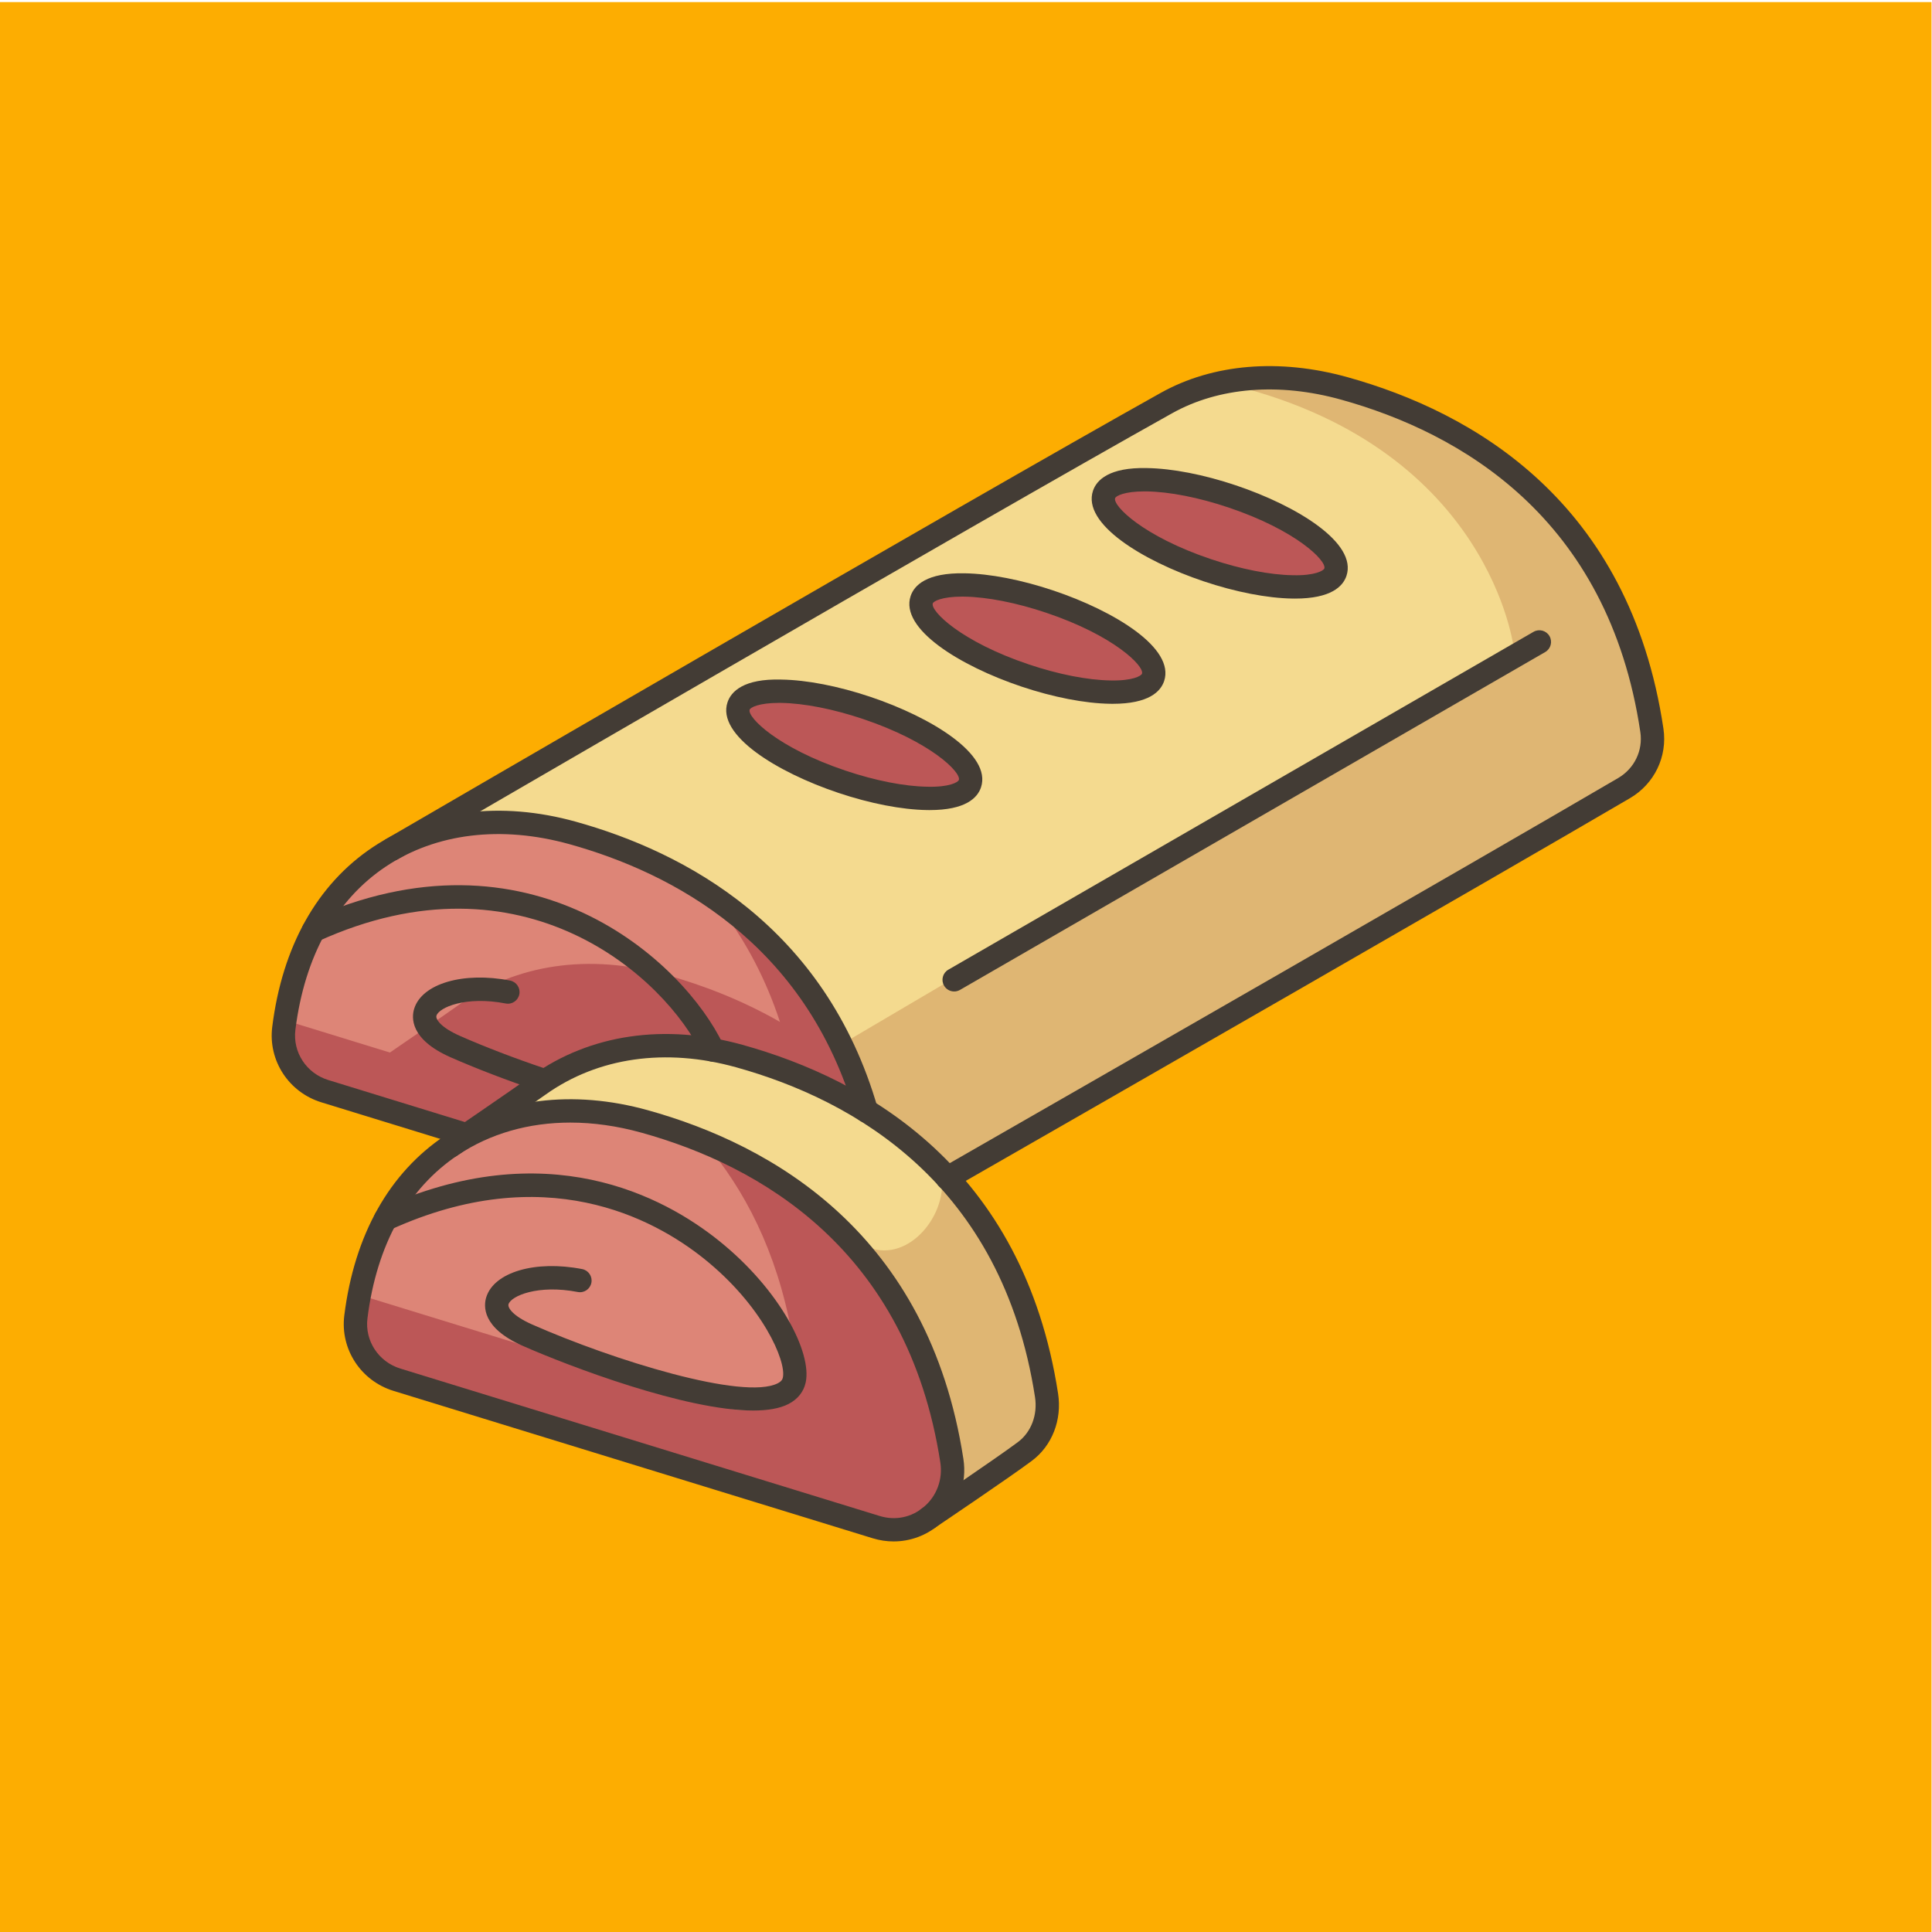 <?xml version="1.0" encoding="UTF-8" standalone="no"?>
<!-- Created with Inkscape (http://www.inkscape.org/) -->

<svg
   version="1.1"
   id="svg18"
   width="1000"
   height="1000"
   viewBox="0 0 1000 1000"
   sodipodi:docname="icon.svg"
   inkscape:version="1.3.2 (1:1.3.2+202311252150+091e20ef0f)"
   xmlns:inkscape="http://www.inkscape.org/namespaces/inkscape"
   xmlns:sodipodi="http://sodipodi.sourceforge.net/DTD/sodipodi-0.dtd"
   xmlns="http://www.w3.org/2000/svg"
   xmlns:svg="http://www.w3.org/2000/svg">
  <defs
     id="defs22">
    <clipPath
       clipPathUnits="userSpaceOnUse"
       id="clipPath34">
      <path
         d="M 0,3236.692 H 3834.782 V 0 H 0 Z"
         id="path32" />
    </clipPath>
  </defs>
  <sodipodi:namedview
     id="namedview20"
     pagecolor="#ffffff"
     bordercolor="#000000"
     borderopacity="0.25"
     inkscape:showpageshadow="2"
     inkscape:pageopacity="0.0"
     inkscape:pagecheckerboard="0"
     inkscape:deskcolor="#d1d1d1"
     showgrid="false"
     inkscape:zoom="0.33654688"
     inkscape:cx="47.541668"
     inkscape:cy="609.12762"
     inkscape:window-width="2506"
     inkscape:window-height="1376"
     inkscape:window-x="54"
     inkscape:window-y="27"
     inkscape:window-maximized="1"
     inkscape:current-layer="g26">
    <inkscape:page
       x="0"
       y="0"
       id="page24"
       width="1000"
       height="1000"
       margin="0"
       bleed="0" />
  </sodipodi:namedview>
  <g
     id="g26"
     inkscape:groupmode="layer"
     inkscape:label="Page 1"
     transform="matrix(1.333,0,0,-1.333,0,4315.587)">
    <rect
       style="fill:#fdad01;fill-opacity:1;stroke-width:0;stroke-linecap:round"
       id="rect1"
       width="750"
       height="750"
       x="1.3125001e-05"
       y="-3236.69"
       transform="scale(1,-1)"
       ry="0"
       rx="0" />
    <g
       id="g28"
       transform="matrix(0.141,0,0,0.141,105.496,2638.969)">
      <g
         id="g30"
         clip-path="url(#clipPath34)">
        <g
           id="g36"
           transform="translate(151.108,1255.264)">
          <path
             d="m 0,0 383.651,-118.015 c 58.837,40.336 152.415,104.657 191.943,132.798 155.817,110.95 356.643,140.171 565.44,82.044 C 1242.702,68.565 1351.981,26.975 1457.753,-33.701 1310.3,415.161 952.387,602.78 673.221,680.393 480.729,733.844 296.507,711.339 154.562,616.772 12.774,522.331 -75.876,362.857 -101.786,155.613 -110.464,86.25 -67.653,20.81 0,0"
             style="fill:#dd8577;fill-opacity:1;fill-rule:nonzero;stroke:none"
             id="path38" />
        </g>
        <g
           id="g40"
           transform="translate(1243.666,1734.34)">
          <path
             d="m 0,0 c 63.09,-84.965 117.079,-184.946 156.076,-303.659 -105.772,60.676 -215.051,102.266 -316.719,130.528 -208.798,58.127 -409.623,28.906 -565.44,-82.044 -39.524,-28.141 -133.102,-92.462 -191.943,-132.798 l -273.054,83.994 c -0.965,-6.589 -2.428,-12.792 -3.264,-19.483 -8.678,-69.363 34.133,-134.804 101.786,-155.613 l 383.651,-118.015 c 58.837,40.336 152.415,104.656 191.943,132.798 155.817,110.95 356.643,140.171 565.44,82.044 101.668,-28.262 210.947,-69.853 316.719,-130.528 C 287.679,-276.804 151.831,-113.546 0,0"
             style="fill:#bc5757;fill-opacity:1;fill-rule:nonzero;stroke:none"
             id="path42" />
        </g>
        <g
           id="g44"
           transform="translate(1270.549,2305.89)">
          <path
             d="m 0,0 c 11.707,34.838 57.233,53.859 132.937,51.473 68.218,-1.035 153.494,-17.639 240.105,-46.734 161.796,-54.33 320,-153.071 294.498,-228.994 -11.346,-33.772 -54.911,-51.537 -126.173,-51.537 -2.229,0 -4.473,0 -6.764,0.063 -68.218,1.036 -153.495,17.639 -240.105,46.734 C 132.701,-174.665 -25.501,-75.924 0,0 m 504.315,292.677 c 11.692,34.839 56.998,54.11 132.937,51.474 68.218,-1.036 153.495,-17.639 240.105,-46.734 161.797,-54.33 320,-153.072 294.498,-228.995 -11.346,-33.772 -54.91,-51.536 -126.173,-51.536 -2.228,0 -4.473,0 -6.764,0.062 C 970.701,17.984 885.423,34.587 798.813,63.683 637.016,118.012 478.814,216.754 504.315,292.677 m 502.135,289.79 c 11.691,34.839 57.405,54.141 132.936,51.473 68.218,-1.035 153.495,-17.639 240.106,-46.733 161.796,-54.331 319.999,-153.072 294.497,-228.995 -11.346,-33.772 -54.942,-51.568 -126.22,-51.568 -2.213,0 -4.441,0.031 -6.701,0.063 -68.234,1.036 -153.51,17.639 -240.121,46.734 -161.796,54.361 -319.999,153.102 -294.497,229.026 M -437.62,-339.287 c 294.169,-81.784 674.006,-282.022 818.124,-770.325 74.974,-47.242 147.304,-104.857 213.003,-174.912 432.229,247.791 1450.433,832.059 1852.068,1067.048 50.375,29.472 77.414,85.497 68.877,142.745 -89.435,600.389 -503.75,836.382 -835.551,928.658 -175.622,48.743 -345.265,34.933 -477.699,-38.981 -431.61,-241.01 -1560.183,-895.715 -1975.758,-1137.138 104.905,20.82 219.517,15.546 336.936,-17.095"
             style="fill:#f4da8f;fill-opacity:1;fill-rule:nonzero;stroke:none"
             id="path46" />
        </g>
        <g
           id="g48"
           transform="translate(1575.278,2107.34)">
          <path
             d="m 0,0 c 83.566,-28.059 165.375,-44.066 230.375,-45.071 66.901,-0.533 96.921,14.658 101.959,29.598 12.131,36.094 -86.344,125.168 -274.253,188.318 -83.567,28.059 -165.375,44.066 -230.376,45.071 -2.119,0.031 -4.19,0.031 -6.246,0.031 -63.086,0 -90.848,-15.129 -95.712,-29.629 C -286.384,152.224 -187.91,63.149 0,0"
             style="fill:#bc5757;fill-opacity:1;fill-rule:nonzero;stroke:none"
             id="path50" />
        </g>
        <g
           id="g52"
           transform="translate(2581.728,2689.776)">
          <path
             d="m 0,0 c 83.55,-28.059 165.358,-44.066 230.359,-45.039 67.418,-0.722 96.953,14.626 101.975,29.597 12.131,36.094 -86.344,125.169 -274.254,188.318 -83.565,28.06 -165.374,44.066 -230.375,45.071 -2.119,0.031 -4.19,0.031 -6.246,0.031 -63.087,0 -90.848,-15.128 -95.713,-29.629 C -286.385,152.255 -187.91,63.149 0,0"
             style="fill:#bc5757;fill-opacity:1;fill-rule:nonzero;stroke:none"
             id="path54" />
        </g>
        <g
           id="g56"
           transform="translate(2079.594,2400.018)">
          <path
             d="m 0,0 c 83.565,-28.06 165.374,-44.066 230.375,-45.071 66.821,-0.816 96.921,14.626 101.959,29.597 12.131,36.095 -86.344,125.169 -274.254,188.318 -83.566,28.06 -165.375,44.067 -230.376,45.071 -2.118,0.031 -4.189,0.031 -6.245,0.031 -63.087,0 -90.848,-15.128 -95.713,-29.628 C -286.385,152.224 -187.91,63.149 0,0"
             style="fill:#bc5757;fill-opacity:1;fill-rule:nonzero;stroke:none"
             id="path58" />
        </g>
        <g
           id="g60"
           transform="translate(1846.299,992.655)">
          <path
             d="m 0,0 c -0.071,0.126 -0.063,0.269 -0.133,0.396 -66.132,71.751 -139.481,130.152 -215.499,177.8 -0.502,0.253 -0.941,0.561 -1.412,0.866 -114.36,71.446 -234.699,118.561 -345.713,149.427 -199.35,55.397 -390.43,27.965 -538.197,-77.273 -20.511,-14.605 -55.557,-38.939 -92.723,-64.589 115.91,31.651 245.543,29.815 378.762,-7.223 339.082,-94.253 763.112,-335.111 857.585,-947.176 4.99,-32.279 1.239,-64.323 -9.949,-93.478 63.576,43.289 147.77,101.106 185.257,129.007 41.619,30.947 62.192,84.461 53.67,139.638 C 231.635,-333.37 130.731,-142.65 2.327,-2.316 1.585,-1.489 0.573,-1.004 0,0"
             style="fill:#f4da8f;fill-opacity:1;fill-rule:nonzero;stroke:none"
             id="path62" />
        </g>
        <g
           id="g64"
           transform="translate(1857.206,219.987)">
          <path
             d="m 0,0 c -91.868,595.115 -504.472,829.383 -834.421,921.125 -68.359,18.989 -135.667,28.405 -200.417,28.405 -116.569,0 -224.75,-30.593 -315.782,-90.532 -2.688,-1.84 -4.641,-3.172 -4.798,-3.282 0,-0.002 -0.01,-0.002 -0.01,-0.004 -140.36,-94.644 -228.241,-253.33 -254.002,-459.366 -8.678,-69.332 34.133,-134.804 101.786,-155.645 l 1319.779,-405.919 c 48.366,-14.877 100.029,-4.049 138.163,28.906 C -10.624,-102.508 7.957,-51.568 0,0"
             style="fill:#dd8577;fill-opacity:1;fill-rule:nonzero;stroke:none"
             id="path66" />
        </g>
        <g
           id="g68"
           transform="translate(1857.206,219.987)">
          <path
             d="m 0,0 c -74.837,484.785 -362.504,730.083 -644.958,853.979 107.872,-134.752 191.257,-310.541 226.728,-540.302 7.956,-51.569 -10.625,-102.508 -49.701,-136.312 -38.134,-32.955 -89.796,-43.783 -138.162,-28.906 l -993.676,305.62 c -3.617,-18.93 -7.179,-37.91 -9.659,-57.733 -8.678,-69.332 34.133,-134.804 101.786,-155.645 l 1319.779,-405.919 c 48.366,-14.877 100.029,-4.049 138.163,28.906 C -10.624,-102.508 7.957,-51.568 0,0"
             style="fill:#bc5757;fill-opacity:1;fill-rule:nonzero;stroke:none"
             id="path70" />
        </g>
        <g
           id="g72"
           transform="translate(3785,2231.159)">
          <path
             d="m 0,0 c -89.435,600.389 -503.75,836.382 -835.551,928.658 -101.644,28.211 -201.029,34.8 -292.614,21.578 701.022,-178.425 763.759,-722.13 763.759,-722.13 L -2203.609,-854.969 c 26.811,-55.24 50.457,-114.843 69.661,-179.912 74.974,-47.243 147.304,-104.857 213.004,-174.912 432.228,247.791 1450.432,832.059 1852.067,1067.048 C -18.502,-113.273 8.537,-57.249 0,0"
             style="fill:#dfb673;fill-opacity:1;fill-rule:nonzero;stroke:none"
             id="path74" />
        </g>
        <g
           id="g76"
           transform="translate(1622.993,819.644)">
          <path
             d="m 0,0 h -0.004 c 126.742,-143.116 225.97,-335.55 265.98,-594.762 4.99,-32.278 1.239,-64.322 -9.95,-93.477 63.577,43.289 147.771,101.106 185.257,129.007 41.619,30.947 62.193,84.461 53.671,139.637 -40.014,259.236 -140.917,449.955 -269.322,590.289 -0.741,0.827 -1.754,1.313 -2.326,2.317 -0.071,0.126 -0.063,0.268 -0.134,0.396 C 229.222,60.789 112.187,-66.136 0,0"
             style="fill:#dfb673;fill-opacity:1;fill-rule:nonzero;stroke:none"
             id="path78" />
        </g>
        <g
           id="g80"
           transform="translate(1860.266,968.519)">
          <path
             d="m 0,0 c -11.142,0 -21.97,5.807 -27.918,16.164 -8.82,15.379 -3.499,35.026 11.896,43.847 425.41,243.871 1458.6,836.696 1863.766,1073.757 44.679,26.145 68.657,75.766 61.094,126.487 -88.164,591.851 -496.735,824.55 -823.97,915.538 -171.511,47.676 -336.838,34.369 -465.553,-37.506 C 88.572,1841.938 -1496.704,919.65 -1512.648,910.36 c -15.316,-8.914 -35.011,-3.735 -43.941,11.613 -8.929,15.348 -3.735,35.027 11.613,43.941 15.96,9.29 1601.706,931.859 2132.967,1228.492 143.562,80.192 326.167,95.571 514.093,43.344 345.579,-96.104 777.094,-342.048 870.343,-968.017 11.439,-76.834 -24.749,-151.972 -92.23,-191.456 C 1474.812,841.09 441.433,248.171 15.96,4.269 10.907,1.381 5.414,0 0,0"
             style="fill:#433c35;fill-opacity:1;fill-rule:nonzero;stroke:none"
             id="path82" />
        </g>
        <g
           id="g84"
           transform="translate(1879.459,1514.515)">
          <path
             d="m 0,0 c -11.111,0 -21.908,5.744 -27.872,16.07 -8.866,15.379 -3.609,35.027 11.77,43.909 l 1611.625,930.448 c 15.395,8.913 35.011,3.609 43.91,-11.77 8.866,-15.379 3.609,-35.027 -11.77,-43.909 L 16.038,4.3 C 10.969,1.381 5.445,0 0,0"
             style="fill:#433c35;fill-opacity:1;fill-rule:nonzero;stroke:none"
             id="path86" />
        </g>
        <g
           id="g88"
           transform="translate(537.49,1087.473)">
          <path
             d="m 0,0 c -3.139,0 -6.324,0.439 -9.463,1.412 l -391.089,120.304 c -90.063,27.682 -147.03,115.031 -135.448,207.683 27.699,221.587 123.646,392.831 277.455,495.308 153.762,102.413 351.998,127.24 558.3,69.928 299.472,-83.267 686.843,-287.593 831.455,-788.047 4.912,-17.043 -4.912,-34.87 -21.955,-39.798 -17.074,-4.803 -34.87,4.897 -39.797,21.971 C 933.068,560.717 566.241,753.805 282.524,832.679 94.551,884.968 -84.963,863.092 -222.906,771.193 -360.691,679.419 -446.91,523.9 -472.223,321.427 c -7.705,-61.612 30.382,-119.77 90.565,-138.257 L 9.432,62.866 C 26.396,57.625 35.922,39.641 30.696,22.692 26.458,8.882 13.731,0 0,0"
             style="fill:#433c35;fill-opacity:1;fill-rule:nonzero;stroke:none"
             id="path90" />
        </g>
        <g
           id="g92"
           transform="translate(741.171,1240.168)">
          <path
             d="m 0,0 c -3.39,0 -6.827,0.533 -10.216,1.663 -82.436,27.651 -169.345,61.016 -238.411,91.491 -112.63,49.747 -107.514,110.166 -100.091,133.831 21.688,69.176 135.306,102.446 264.1,77.4 17.42,-3.39 28.797,-20.244 25.408,-37.664 -3.374,-17.45 -20.198,-28.939 -37.68,-25.423 -109.82,21.249 -183.422,-10.986 -190.499,-33.552 -3.013,-9.604 11.739,-32.391 64.719,-55.773 C -155.315,122.25 -70.431,89.671 10.216,62.615 27.055,56.966 36.11,38.762 30.476,21.907 25.957,8.475 13.433,0 0,0"
             style="fill:#433c35;fill-opacity:1;fill-rule:nonzero;stroke:none"
             id="path94" />
        </g>
        <g
           id="g96"
           transform="translate(1215.011,1321.144)">
          <path
             d="m 0,0 c -12.021,0 -23.556,6.779 -29.048,18.361 -101.205,213.365 -492.891,570.666 -1057.688,313.361 -16.18,-7.344 -35.215,-0.22 -42.576,15.913 -7.359,16.164 -0.219,35.216 15.929,42.591 C -505.116,667.399 -81.008,277.957 29.017,45.918 36.627,29.88 29.801,10.703 13.763,3.107 9.306,1.004 4.614,0 0,0"
             style="fill:#433c35;fill-opacity:1;fill-rule:nonzero;stroke:none"
             id="path98" />
        </g>
        <g
           id="g100"
           transform="translate(1901.304,2601.894)">
          <path
             d="m 0,0 c -55.57,0 -78.717,-12.648 -80.742,-18.675 -6.936,-20.652 77.038,-105.081 264.147,-167.948 82.029,-27.557 162.111,-43.282 225.495,-44.254 60.168,-1.319 84.414,12.397 86.501,18.643 6.937,20.652 -77.038,105.081 -264.147,167.948 C 149.226,-16.729 69.144,-1.004 5.759,-0.031 3.798,0 1.883,0 0,0 m 414.833,-295.188 c -2.276,0 -4.567,0 -6.905,0.063 -69.835,1.067 -156.838,17.953 -244.987,47.55 -168.088,56.464 -335.111,158.595 -304.604,249.364 9.871,29.378 43.847,64.342 148.395,62.428 69.834,-1.068 156.837,-17.953 244.986,-47.55 168.09,-56.465 335.112,-158.596 304.604,-249.365 -9.635,-28.719 -42.12,-62.49 -141.489,-62.49"
             style="fill:#433c35;fill-opacity:1;fill-rule:nonzero;stroke:none"
             id="path102" />
        </g>
        <g
           id="g104"
           transform="translate(1396.988,2309.217)">
          <path
             d="m 0,0 c -55.554,0 -78.717,-12.648 -80.741,-18.675 -6.936,-20.652 77.037,-105.081 264.147,-167.948 82.028,-27.557 162.111,-43.282 225.495,-44.255 59.995,-1.569 84.414,12.398 86.501,18.644 6.936,20.652 -77.038,105.081 -264.148,167.948 C 149.227,-16.729 69.144,-1.004 5.76,-0.031 3.798,0 1.883,0 0,0 m 414.833,-295.188 c -2.275,0 -4.566,0 -6.905,0.063 -69.834,1.066 -156.837,17.953 -244.986,47.55 -168.089,56.464 -335.111,158.595 -304.604,249.364 9.855,29.378 44.145,65.409 148.394,62.427 69.835,-1.067 156.838,-17.952 244.986,-47.55 168.09,-56.464 335.113,-158.595 304.605,-249.364 -9.636,-28.719 -42.12,-62.49 -141.49,-62.49"
             style="fill:#433c35;fill-opacity:1;fill-rule:nonzero;stroke:none"
             id="path106" />
        </g>
        <g
           id="g108"
           transform="translate(2403.438,2891.684)">
          <path
             d="m 0,0 c -55.554,0 -78.717,-12.648 -80.741,-18.675 -6.937,-20.683 77.021,-105.113 264.147,-167.979 82.028,-27.557 162.111,-43.282 225.495,-44.223 59.759,-1.476 84.413,12.397 86.5,18.643 6.937,20.652 -77.037,105.081 -264.147,167.948 C 149.227,-16.729 69.144,-1.004 5.76,-0.031 3.798,0 1.883,0 0,0 m 414.786,-295.22 c -2.26,0 -4.535,0.032 -6.858,0.063 -69.834,1.067 -156.853,17.953 -244.986,47.551 -168.089,56.463 -335.112,158.594 -304.604,249.395 9.855,29.378 44.317,64.781 148.394,62.427 69.834,-1.067 156.837,-17.952 244.986,-47.55 168.09,-56.464 335.112,-158.595 304.604,-249.364 -9.635,-28.719 -42.135,-62.522 -141.536,-62.522"
             style="fill:#433c35;fill-opacity:1;fill-rule:nonzero;stroke:none"
             id="path110" />
        </g>
        <g
           id="g112"
           transform="translate(1808.117,31.762)">
          <path
             d="m 0,0 c -10.326,0 -20.479,4.96 -26.694,14.188 -9.902,14.719 -6.011,34.681 8.71,44.599 1.993,1.35 201.092,135.526 264.555,182.763 36.832,27.368 54.989,75.012 47.378,124.29 -90.55,586.61 -497.442,817.582 -822.84,908.037 -194.516,54.11 -380.794,27.494 -524.559,-74.856 -59.76,-42.56 -241.989,-167.101 -243.825,-168.357 -14.626,-9.98 -34.635,-6.214 -44.663,8.412 -10.012,14.657 -6.246,34.651 8.412,44.695 1.82,1.223 183.531,125.387 242.789,167.602 159.866,113.838 365.478,143.844 579.077,84.461 C -168.042,1240.294 261.699,996.14 357.475,375.632 368.727,302.753 340.935,231.601 284.925,189.95 220.27,141.866 26.161,11.017 17.922,5.493 12.414,1.789 6.167,0 0,0"
             style="fill:#433c35;fill-opacity:1;fill-rule:nonzero;stroke:none"
             id="path114" />
        </g>
        <g
           id="g116"
           transform="translate(822.415,1153.447)">
          <path
             d="m 0,0 c -114.466,0 -220.521,-30.131 -309.375,-89.325 -137.786,-91.774 -224.004,-247.293 -249.317,-449.766 -7.706,-61.611 30.381,-119.77 90.581,-138.288 l 1319.763,-405.92 c 43.69,-13.433 88.493,-4.08 122.924,25.706 34.871,30.131 51.443,75.61 44.334,121.685 C 928.36,-349.267 521.452,-118.295 196.054,-27.84 129.139,-9.228 63.274,0 0,0 m 890.351,-1153.447 c -19.192,0 -38.589,2.856 -57.594,8.694 l -1319.779,405.919 c -90.079,27.746 -147.029,115.094 -135.447,207.715 27.698,221.556 123.646,392.831 277.47,495.307 153.73,102.414 352.014,127.209 558.285,69.929 343.632,-95.54 773.358,-339.694 869.149,-960.233 10.515,-68.076 -14.092,-135.401 -65.817,-180.126 -35.796,-30.915 -80.49,-47.205 -126.267,-47.205"
             style="fill:#433c35;fill-opacity:1;fill-rule:nonzero;stroke:none"
             id="path118" />
        </g>
        <g
           id="g120"
           transform="translate(1326.149,360.504)">
          <path
             d="m 0,0 c -186.325,0 -506.214,121.339 -635.149,178.273 -112.614,49.748 -107.514,110.166 -100.107,133.8 21.704,69.207 135.228,102.477 264.116,77.431 17.419,-3.39 28.797,-20.244 25.407,-37.664 -3.374,-17.419 -20.15,-28.938 -37.679,-25.423 -109.727,21.249 -183.421,-11.017 -190.499,-33.552 -3.013,-9.604 11.738,-32.39 64.718,-55.773 223.44,-98.679 582.923,-209.944 676.705,-162.048 10.577,5.398 13.057,11.08 14.092,15.944 9.73,45.385 -55.852,197.389 -215.921,326.105 -140.8,113.21 -440.398,274.221 -865.102,80.725 -16.163,-7.376 -35.215,-0.251 -42.575,15.945 -7.36,16.132 -0.22,35.183 15.928,42.559 456.044,207.746 779.699,33.395 932.033,-89.137 C 75.625,330.78 161.859,158.688 144.471,77.492 138.9,51.536 122.391,30.884 96.733,17.796 72.393,5.366 39.123,0.031 0,0"
             style="fill:#433c35;fill-opacity:1;fill-rule:nonzero;stroke:none"
             id="path122" />
        </g>
      </g>
    </g>
  </g>
</svg>

